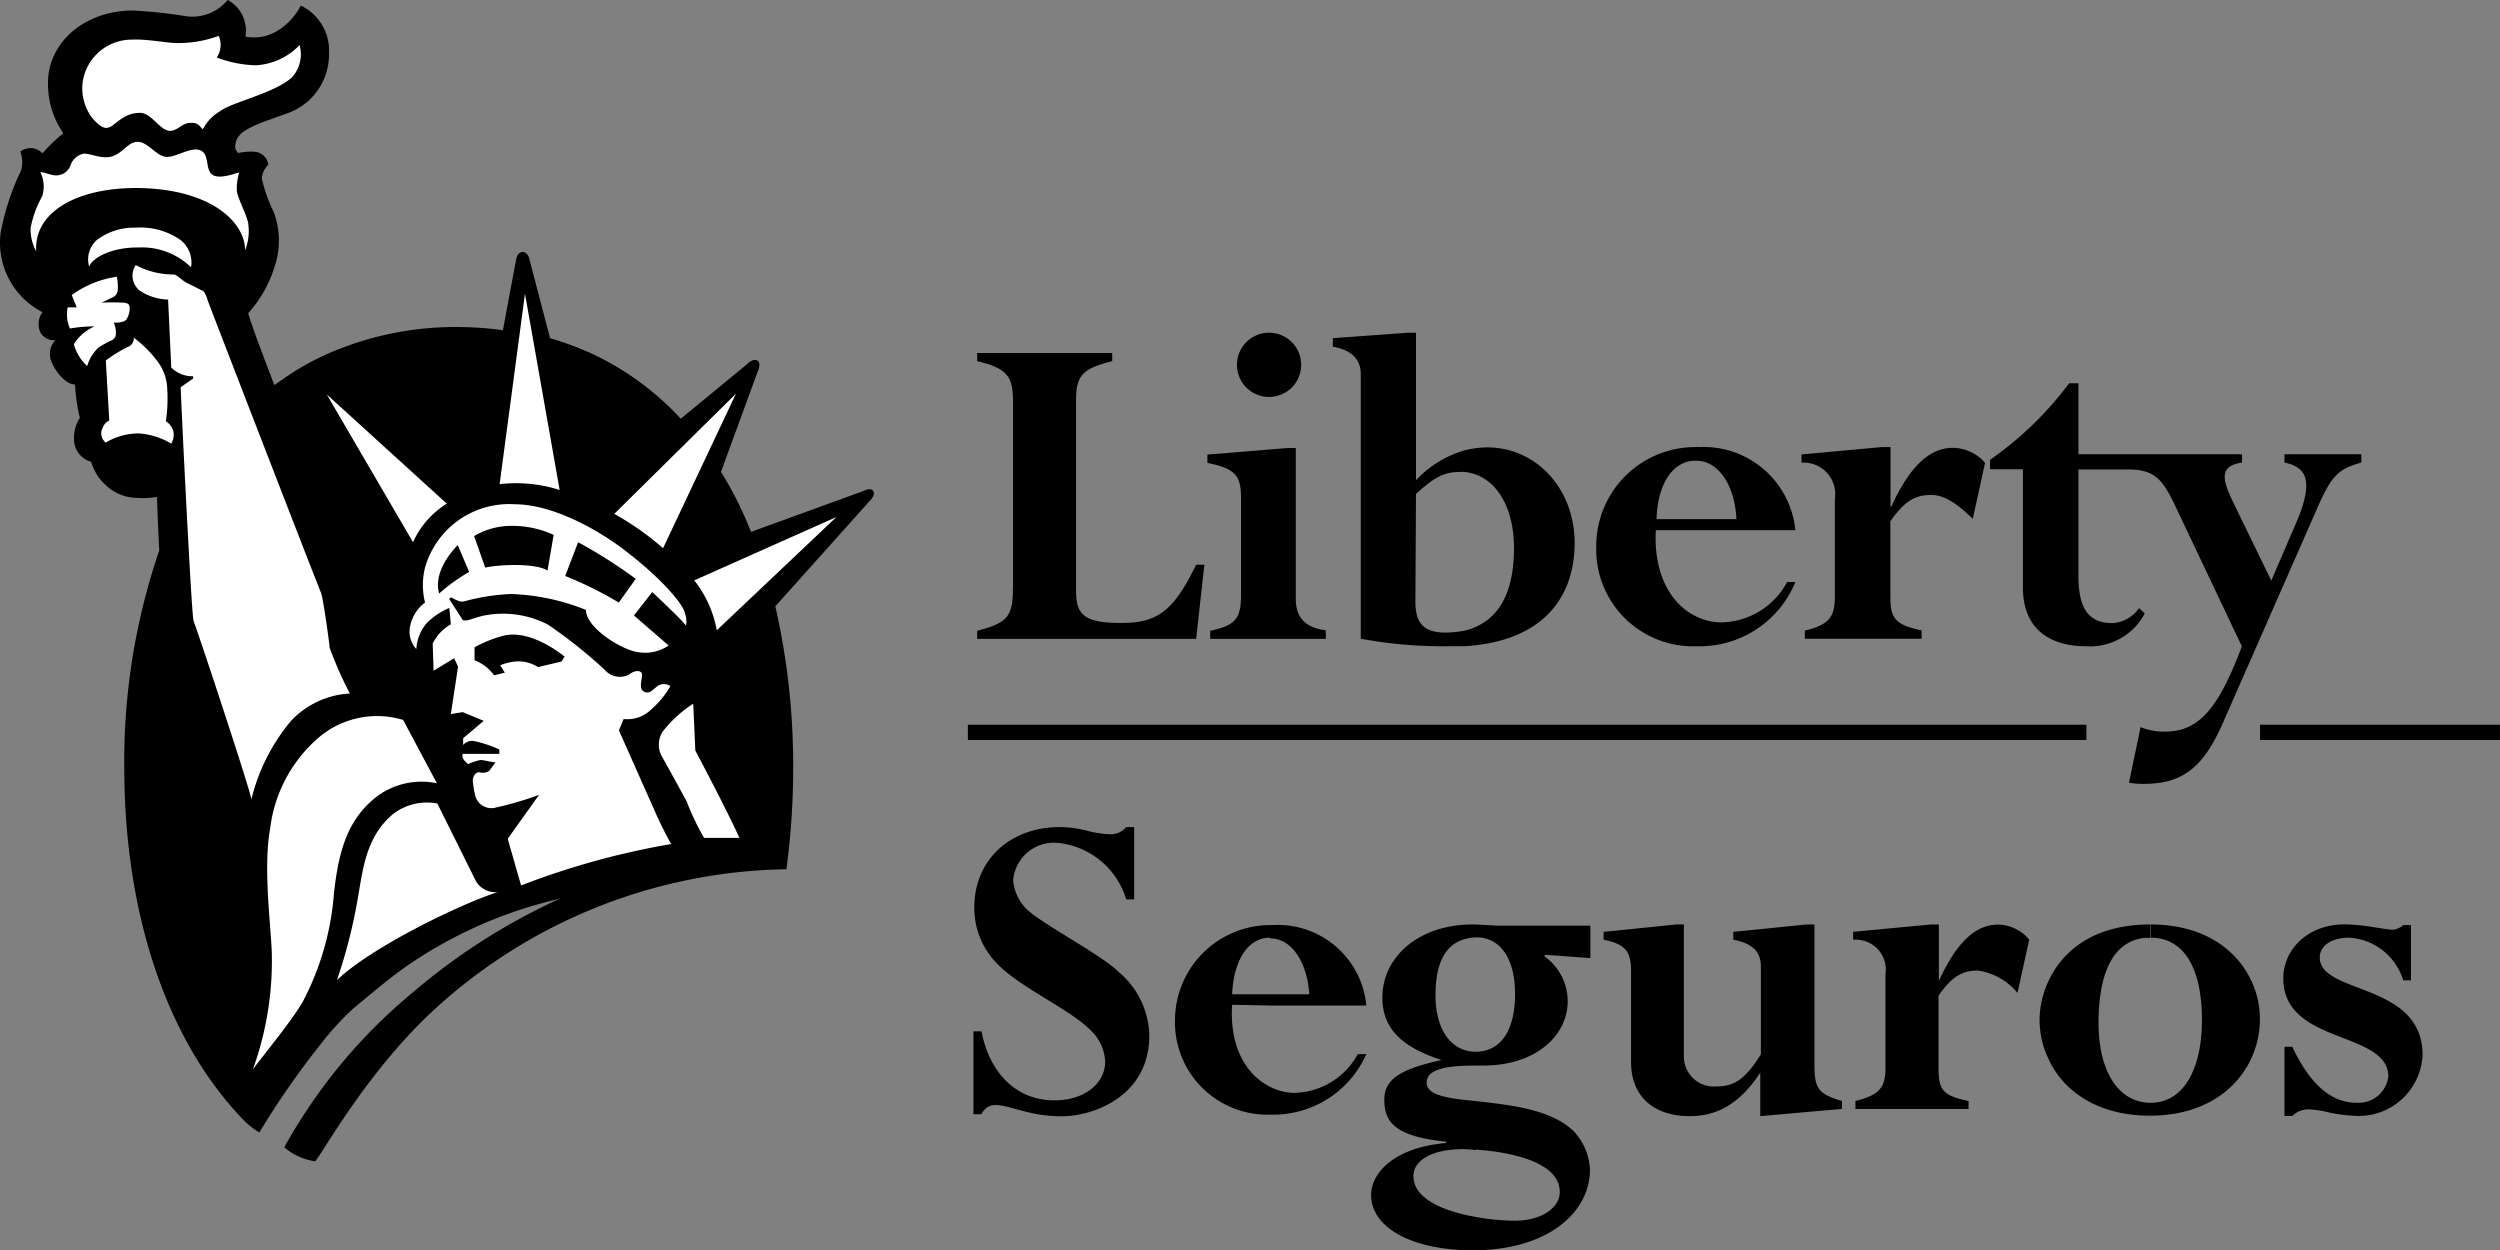 <svg xmlns="http://www.w3.org/2000/svg" width="166.581" height="83.31" viewBox="0 0 166.581 83.31">
  <rect x="0" y="0" width="166.581" height="83.31" fill="#808080" stroke="none"/>
  <g id="liberty" transform="translate(0.041)">
    <path id="Caminho_134" data-name="Caminho 134" d="M84.52,26.45a2.14,2.14,0,1,0-2.14-2.14,2.14,2.14,0,0,0,2.14,2.14Z"/>
    <path id="Caminho_135" data-name="Caminho 135" d="M134.75,39.14c0,2.83,1.86,3.92,4.19,3.92a4.11,4.11,0,0,0,3.93-2.19l-.38-.35a2.32,2.32,0,0,1-1.78,1c-1.73,0-2.26-1.18-2.26-3.16V31.28h3.29c1.79,0,2.3.67,3.1,2.3l4.5,9.49c-1.51,4-2.79,5.68-5.11,5.68a4.25,4.25,0,0,1-1.64-.3l-.77,3.7a5.29,5.29,0,0,0,1,.08c2.55,0,3.95-1.07,5.27-4.09L154.3,34c1-2.3,1.43-2.74,3-3.18v-.55h-5.12v.55c1.56.33,1.91,1.31.82,3.92l-1.7,3.95-2.61-5.37c-.74-1.56-.74-2.28.66-2.5v-.55h-10.9V25.54h-.62a22.94,22.94,0,0,1-5.27,5.1v.63h2.19Z"/>
    <path id="Caminho_136" data-name="Caminho 136" d="M122.22,33.25v6.5c0,1.39-.41,1.88-2,2.27v.54H128V42c-1.81-.37-2.08-.83-2.08-2.27v-5c.93-1.31,1.61-1.75,2.72-1.75.84,0,1.7.54,2.77,1.59l.82-3.73a2.91,2.91,0,0,0-2.16-1c-1.54,0-2.88,1.26-4.09,3.92h-.05V29.79h-.58l-5.35.49v.55a2.1,2.1,0,0,1,2.22,2.42Z"/>
    <path id="Caminho_137" data-name="Caminho 137" d="M113,43.06h0a6.9,6.9,0,0,0,6.59-4.28h-.55a5.07,5.07,0,0,1-4.39,2.69,3.79,3.79,0,0,1-1.7-.41c-1.59-.77-2.82-2.72-2.66-5.73h9.3a6.15,6.15,0,0,0-6.45-5.54.47.47,0,0,0-.19,0,6.6,6.6,0,0,0-6.63,6.69A6.45,6.45,0,0,0,113,43.06Zm-.06-12.36H113c1.46,0,2.56,1.64,2.66,3.89h-5.32c.06-2.33,1.08-3.89,2.58-3.89Z"/>
    <path id="Caminho_138" data-name="Caminho 138" d="M80.21,37.63h-.55c-1.53,3.16-2.63,3.88-5,3.88s-3-.5-3-2.07V26.61c0-1.67.52-2.06,2.41-2.55v-.54h-9v.54c2,.49,2.39,1,2.39,2.69V38.92c0,2.06-.2,2.55-2.39,3.11v.54H79.66Z"/>
    <path id="Caminho_139" data-name="Caminho 139" d="M90.63,24.91V42.56a30.31,30.31,0,0,0,6,.5h.93c5.29-.33,7.32-3.33,7.32-6.89s-2.52-6.36-5.83-6.36a6.81,6.81,0,0,0-1.48.19,7.16,7.16,0,0,0-3.26,2V22.17h-.54l-5,.36v.57C89.91,23.3,90.63,23.87,90.63,24.91Zm3.68,8c1.24-1.13,1.9-1.46,2.88-1.46a1.81,1.81,0,0,1,.38,0c2,.22,3.27,2.25,3.27,5.06,0,3.34-1.26,5-3.27,5.51a7.08,7.08,0,0,1-1.3.13c-1.47,0-2-.65-2-2.06Z"/>
    <path id="Caminho_140" data-name="Caminho 140" d="M82.65,33.14v6.53c0,1.57-.38,2-2.05,2.36v.54h7.7V42c-1.37-.17-2-.86-2-2.09V29.85h-.55l-5.34.44v.55C82.21,31.22,82.65,31.63,82.65,33.14Z"/>
    <path id="Caminho_141" data-name="Caminho 141" d="M143.26,61.6v.88c2.32,0,3.42,2.19,3.42,5.48s-1.23,5.52-3.42,5.52h0c-2.15,0-3.47-2.11-3.47-5.31s.89-5.39,3-5.67a2.781,2.781,0,0,1,.44,0v-.9a7.24,7.24,0,0,0-6,2.52,7.24,7.24,0,0,1,6-2.52c-5.61,0-7.37,3.91-7.37,6.36a6.07,6.07,0,0,0,.61,2.63l.11.24h0c1.06,2,3.27,3.51,6.64,3.51h0c4.91,0,7.32-3.29,7.32-6.4C150.58,65.06,148.35,61.6,143.26,61.6Zm-3.42,12.08-.34-.15Zm1.45.44-.44-.1Zm-.76-.19-.38-.12Zm-2.42-1.27-.2-.17Zm1.1.73-.29-.16Zm-.58-.34-.25-.17Zm-1.13-1,.14.16Zm-.34-.4.08.1Zm4.43,2.5.53.07Z"/>
    <path id="Caminho_142" data-name="Caminho 142" d="M154.53,63.79c0-.79.83-1.31,1.92-1.31a4,4,0,0,1,3.64,2.84h.52V61.64h-.52a1.18,1.18,0,0,1-.71.31c-.22,0-.74-.09-1.31-.18a13.539,13.539,0,0,0-1.84-.18c-2.59,0-4.13,1.76-4.13,3.59,0,4.47,7,3.46,7,6.57a2,2,0,0,1-2.1,1.73c-1.71,0-3.12-1.23-4.3-3.73h-.52v4.61h.52a1.52,1.52,0,0,1,1.09-.44,6.45,6.45,0,0,1,1.41.22,10.94,10.94,0,0,0,1.94.22,4.26,4.26,0,0,0,4.24-4.08C161.36,65.42,154.53,66.29,154.53,63.79Z"/>
    <rect id="Retângulo_16" data-name="Retângulo 16" width="15.99" height="1.02" transform="translate(150.55 48.29)"/>
    <path id="Caminho_143" data-name="Caminho 143" d="M129.15,65.37h0V61.6h-.54l-5.17.49v.53a2,2,0,0,1,2.15,2.32v6.22c0,1.32-.4,1.8-2,2.2v.53h7.54v-.53c-1.76-.35-2-.78-2-2.2V66.34c.9-1.28,1.57-1.67,2.62-1.67a4.2,4.2,0,0,1,2.64,1.49l.78-3.55a2.74,2.74,0,0,0-2.05-1C131.6,61.6,130.33,62.78,129.15,65.37Z"/>
    <rect id="Retângulo_17" data-name="Retângulo 17" width="74.53" height="1.02" transform="translate(64.45 48.29)"/>
    <path id="Caminho_144" data-name="Caminho 144" d="M84.61,67H91a5.92,5.92,0,0,0-6.23-5.36H84.6A6.36,6.36,0,0,0,78.25,68a6.16,6.16,0,0,0,6.36,6.27h0A6.78,6.78,0,0,0,91,70.24h-.57a4.92,4.92,0,0,1-4.21,2.58,3.56,3.56,0,0,1-1.62-.4c-1.54-.75-2.73-2.59-2.54-5.47Zm0-4.47h0c1.41,0,2.45,1.57,2.59,3.72H82.06c.09-2.25,1.06-3.77,2.5-3.77Z"/>
    <path id="Caminho_145" data-name="Caminho 145" d="M120.86,71V61.6h-.54l-4.87.49v.53c1.22.21,1.84.78,1.84,1.75v5.88c-1,1.61-1.75,2.14-2.93,2.14a2,2,0,0,1-2.2-2.07V61.6h-.53l-4.82.49v.53c1.4.26,1.83.75,1.83,2.06v6.09c0,2.24,1.45,3.6,3.91,3.6,1.89,0,3.38-.88,4.7-2.9h0v2.9l5.44-.48v-.53C121.16,72.91,120.86,72.56,120.86,71Z"/>
    <path id="Caminho_146" data-name="Caminho 146" d="M68.34,60.55a3,3,0,0,1-.87-1.93,2.73,2.73,0,0,1,2.94-2.46A5.31,5.31,0,0,1,75,59.93h.53V55.11H75a1.35,1.35,0,0,1-1,.48,6.8,6.8,0,0,1-1.54-.22,7.82,7.82,0,0,0-1.88-.26c-3.33,0-5.7,2.2-5.7,5.35a5.28,5.28,0,0,0,1.63,3.86c1.53,1.53,4.68,2.9,6.09,4.3a3.07,3.07,0,0,1,1,2.11c0,1.48-1.4,2.59-3.38,2.59-2.59,0-4.34-1.88-4.86-4.6h-.54v5.52h.54a1,1,0,0,1,.91-.61c1,0,2.23.75,4.42.75S76.54,73,76.54,69a5.67,5.67,0,0,0-2-4.2C73.43,63.66,69.22,61.47,68.34,60.55Z"/>
    <path id="Caminho_147" data-name="Caminho 147" d="M98.29,61.6h-.22c-3.56,0-6,2.15-6,4.87,0,2,1.22,3.29,3.95,4.16h0c-2.76.61-3.82,1.28-3.82,2.64s.52,2.45,4.12,2.8v.09c-3.47.3-5,2-5,3.46,0,2.2,2.75,3.69,6.79,3.69h.22c5-.09,7.57-2.68,7.57-5.35a3.94,3.94,0,0,0-1.09-2.59c-1.53-1.49-4.34-1.75-6.49-2-1.84-.18-3.3-.36-3.3-1.23S96.23,71,98.29,71h.52c3.48,0,5.61-2,5.61-4.29a3.68,3.68,0,0,0-1.57-3l.08-.09,3,.22V61.68H99.77Zm0,15c2.06.14,5.6.74,5.6,2.82,0,1.09-1.27,1.92-3,1.92a15,15,0,0,1-2.58-.25c-2.06-.35-4.17-1.18-4.17-2.72,0-1.1,1.32-1.8,3.29-1.8a7.5,7.5,0,0,1,.86.06Zm2.62-10.38c0,2.76-1.18,3.86-2.62,3.86-1.62,0-2.68-1.45-2.68-3.76,0-2.55.92-3.78,2.68-3.86h.12c1.36.02,2.5,1.2,2.5,3.78Z"/>
    <path id="Caminho_148" data-name="Caminho 148" d="M58.14,32.71c-.18-.25-.63,0-.63,0L50,35.44a24.57,24.57,0,0,0-2-4l2.42-6.61s.31-.64,0-.81-.71.27-.71.27L45.32,27.9a19,19,0,0,0-6-4.37,21.771,21.771,0,0,0-2.71-1l-1.36-5.2s-.09-.54-.46-.54-.44.5-.44.5L33.47,22a23.429,23.429,0,0,0-2.95-.21,21.21,21.21,0,0,0-8.72,1.78,17.09,17.09,0,0,0-3.08,1.76c-.16.1-.32.22-.48.33-.9-2.34-1.6-4.23-1.74-4.79a8.44,8.44,0,0,0,1.81-3.27,5.42,5.42,0,0,0-.12-3.49,10.15,10.15,0,0,1-.79-2.23,1.51,1.51,0,0,1,.44-.91,1,1,0,0,0-.93-.86,4,4,0,0,0-1.1.09c-.07-.2-.27-.16-.13-.75.2-.9,1.92-1.33,3.36-1.88a4.14,4.14,0,0,0,2.84-4A3.32,3.32,0,0,0,20,.37a4.2,4.2,0,0,1-1.69,1.76,3,3,0,0,1-2,.31A2.31,2.31,0,0,0,15.13,0a3.06,3.06,0,0,1-2.71,1.09A33.321,33.321,0,0,0,8.82.7C5.9.7,3.47,2.48,3.18,5.06a5.79,5.79,0,0,0,1,3.82,10.46,10.46,0,0,0-1.39,1.34,1.08,1.08,0,0,0-1.48-.11,2,2,0,0,1,.06,1.24A16.34,16.34,0,0,0,0,15.52,5.2,5.2,0,0,0,2.79,20.8a1.35,1.35,0,0,0-.14,1.35,1,1,0,0,0,1,.51,1.34,1.34,0,0,0-.25,1.47c.25.62.93,1.49,1.56,1.49a11.62,11.62,0,0,0,.32,2.22,2.5,2.5,0,0,0-.39,1.43,1.56,1.56,0,0,0,1.14,1.5,3.66,3.66,0,0,0,.48,1,3.71,3.71,0,0,0,.86.85A2.94,2.94,0,0,0,9,33.17a5.55,5.55,0,0,0,1.42-.06c0,.19.06,1.79.15,3.57A43.38,43.38,0,0,0,8.24,51.14h0c0,9.49,2.7,18,7.87,23.41a5.19,5.19,0,0,0,1.13.91,55.311,55.311,0,0,1,4.09-5.89,19.279,19.279,0,0,1,2.12-2.33c1.21-1,2.38-2,3.54-2.82a29.43,29.43,0,0,1,10.25-4.53,41.79,41.79,0,0,0-9.78,6.24A36,36,0,0,0,18.9,76.45a4.08,4.08,0,0,0,2.06.93c.54-.62,3.29-5.66,7.52-9.72a35.45,35.45,0,0,1,23.88-9.74,50.5,50.5,0,0,0,.45-6.77A47.51,47.51,0,0,0,51.62,40.4l6.27-7S58.33,33,58.14,32.71Z"/>
    <path id="Caminho_149" data-name="Caminho 149" d="M12.87,41.39C12.73,41.11,12,26.32,12,25.8l.78-.57v-.15a2,2,0,0,1-1.46-.58l-.2-4.5a3.51,3.51,0,0,1-1.92-.62A1.28,1.28,0,0,1,9,17.66a5.33,5.33,0,0,0,2.56.62c.2,0,.66.47.9.58s.79.39,1,.49.33.57.39.74,7.39,19.21,7.51,19.43.56,3.41.57,3.65a26,26,0,0,0,1.35,3.06A5.82,5.82,0,0,0,19.38,48a12.82,12.82,0,0,0-2.66,5.22C16.64,52.59,13,41.66,12.87,41.39Z"/>
    <path id="Caminho_150" data-name="Caminho 150" d="M11.37,29.56a4.8,4.8,0,0,0-2.17-.68,4.33,4.33,0,0,0-2.2.61.78.78,0,0,1-.19-1,.823.823,0,0,1,.43-.47l-.23-4a9.83,9.83,0,0,1,1.43-.89.6.6,0,0,0,.43-.63,7.84,7.84,0,0,1,1.63,1.64,3.17,3.17,0,0,1,.6,1.73,10.07,10.07,0,0,1-.09,2.2,1.12,1.12,0,0,1,.51.71A1.18,1.18,0,0,1,11.37,29.56Z" fill="#fff"/>
    <path id="Caminho_151" data-name="Caminho 151" d="M47.72,42a7.55,7.55,0,0,0-1.5-3.33l9.47-4.22Z" fill="#fff"/>
    <path id="Caminho_152" data-name="Caminho 152" d="M21.73,26.28l8,7.28a5.83,5.83,0,0,0-2.25,2.57Z" fill="#fff"/>
    <path id="Caminho_153" data-name="Caminho 153" d="M26.41,40.68a2.84,2.84,0,0,0-.45,1.2,3.13,3.13,0,0,0,0,1.24L23.5,41.43c0-.58-.13-1.53-.17-2v-.21Z"/>
    <path id="Caminho_154" data-name="Caminho 154" d="M22.21,59.55a18.49,18.49,0,0,1-2.11,7.26c-.69,1.18-2.63,3.56-3.29,4.44a21.2,21.2,0,0,0,1.26-7.71c-.05-1.8-.59-5.72-.11-8.33a9.5,9.5,0,0,1,3.16-6,6,6,0,0,1,5.7-1.24l2.25,4.22a5,5,0,0,0-3.86.78C23.2,54.44,22.53,56.54,22.21,59.55Z" fill="#fff"/>
    <path id="Caminho_155" data-name="Caminho 155" d="M22.41,65.31a35.321,35.321,0,0,0,1.47-5.93c.27-1.5.51-3.71,2.31-5.17a3.71,3.71,0,0,1,2.91-.67l2.57,5.17a1.5,1.5,0,0,0,1.46.73C30.73,60.2,24.74,63.07,22.41,65.31Z" fill="#fff"/>
    <path id="Caminho_156" data-name="Caminho 156" d="M44.1,48.77a1.62,1.62,0,0,0,0,1.7c.26.45,1.61,2.92,1.61,2.92a17.38,17.38,0,0,0,1.16,2.44h2.36c-.91-2-2.94-5.82-2.94-5.82l-.14-3.12a8.05,8.05,0,0,0-2.05,1.88Z" fill="#fff"/>
    <path id="Caminho_157" data-name="Caminho 157" d="M33.25,32.26a9.57,9.57,0,0,1,4,.39L34.94,19.57Z" fill="#fff"/>
    <path id="Caminho_158" data-name="Caminho 158" d="M28.28,37.82a4.82,4.82,0,0,0,0,2.33,2.6,2.6,0,0,0-1,1.61,1.71,1.71,0,0,0,.42,1.49,2.9,2.9,0,0,1,.7-1.74,4.72,4.72,0,0,1,1.5-1L30,41.6a3,3,0,0,0-1.21,1.28l.06,1.81,1.37-.83.26.56L30,47.58l.79-.13,1.4.58-1.37,1.16v.45a.81.81,0,0,1,.68-.27,7.76,7.76,0,0,1,1.73.57v.29H30.79c-.1.31.19.54.37.68a3.92,3.92,0,0,1,.82-.27c.19,0,.6.12,1,.16l-.43.57a.79.79,0,0,1-.64.09c-.22-.05-.45.27-.45.54a6.789,6.789,0,0,0,.16,1,1.11,1.11,0,0,0,1.41.8,21.309,21.309,0,0,0,2.85-.84l-2.09,2.93L34.68,59a52.059,52.059,0,0,1,10-2.76,25.43,25.43,0,0,1-1.15-2.33L41.2,48.67l.31-.76a2.26,2.26,0,0,0,1.8-.6,6.18,6.18,0,0,0,1.32-1.59.76.76,0,0,0-.87,0c-.27.2-.49.54-.86.38s-.21-.64-.16-1.06-.48-.41-.85-.1a1.33,1.33,0,0,1-1.65-.32,32,32,0,0,0-3.77-3A6.51,6.51,0,0,0,32.3,41c-.73.13-1.24.45-1.51.31l-.9-1.4L30,39.8c.31.14.63.39,1,.24a14,14,0,0,1,3-.46,14.6,14.6,0,0,1,5,1.06c0,1.2,2.43,2.7,3.51,2.82a2.75,2.75,0,0,0,2-.45l-2.31-2,1.22-1.56s2,1.87,2.25,2.24a1.58,1.58,0,0,0-.07-.82c-.1-.6-1.58-2.36-4.1-4.27-2-1.51-4.88-3-7.25-3a5.83,5.83,0,0,0-5.97,4.22Z" fill="#fff"/>
    <path id="Caminho_159" data-name="Caminho 159" d="M13.83,20.1c-.06-.17-.19-.66-.39-.74s-.72-.37-1-.49-.7-.58-.9-.58A5.33,5.33,0,0,1,9,17.66a1.28,1.28,0,0,0,.24,1.68,3.51,3.51,0,0,0,1.92.62l.21,4.53a2,2,0,0,0,1.46.58v.15L12,25.8c0,.52.72,15.32.86,15.59s3.76,11.2,3.85,11.87A12.82,12.82,0,0,1,19.38,48a5.82,5.82,0,0,1,3.89-1.79,26,26,0,0,1-1.35-3.06c0-.24-.45-3.42-.57-3.65S13.89,20.29,13.83,20.1Z" fill="#fff"/>
    <path id="Caminho_160" data-name="Caminho 160" d="M9.17,16.49a4.72,4.72,0,0,1,3.52,1.32A1.92,1.92,0,0,0,12,16a4.66,4.66,0,0,0-3-.83,4.11,4.11,0,0,0-2.56.8,1.72,1.72,0,0,0-.54,1.79C6.13,17.15,7.45,16.47,9.17,16.49Z" fill="#fff"/>
    <path id="Caminho_161" data-name="Caminho 161" d="M5.45,5.63A3.33,3.33,0,0,0,6,7.72c.21.29.7.83,1.06.8.51,0,1-1,2.22-1,.79,0,1.3,1.16,2,1.2.51,0,.78-.5,1.32-.53s.61.15.87.43a3,3,0,0,1,1.14-1.2c.79-.62,3.61-1.19,4.8-2.26A2.29,2.29,0,0,0,19.92,3,4.33,4.33,0,0,1,17,4.35a7.79,7.79,0,0,1-2.6-.52,1.48,1.48,0,0,0,.13-1.44,7.76,7.76,0,0,1-2.77.48c-.68,0-2-.28-3-.23A3.3,3.3,0,0,0,5.45,5.63Z" fill="#fff"/>
    <path id="Caminho_162" data-name="Caminho 162" d="M9.29,12.53c4.81.11,7,2.31,7,4.15A3.45,3.45,0,0,0,16.51,15c0-.49-.76-1.85-.77-2.31a3.59,3.59,0,0,1,.16-1.2c-.29.06-1.36.5-1.82.13s-.14-1.36-.79-1.61-1.64.52-2.29.44-1.2-1-1.87-1-1,.82-1.82,1c-.63.14-1.4-.25-1.78-.21a1.189,1.189,0,0,0-.86.74,1,1,0,0,1-.8.69c-.39.1-1-.24-1.22-.19a2.15,2.15,0,0,1,.12,1.6A6.89,6.89,0,0,0,2,15.19a3,3,0,0,0,.37,1.55C2.21,14.14,5.08,12.46,9.29,12.53Z" fill="#fff"/>
    <path id="Caminho_163" data-name="Caminho 163" d="M6.26,21.75a3.09,3.09,0,0,0-1.38,1.18,3,3,0,0,0,.89,1.46,2.72,2.72,0,0,1,.74-1.22,6,6,0,0,1,.84-.47.5.5,0,0,0,.33-.52,1.63,1.63,0,0,0-.14-.68c.22,0,.68,0,.84-.21a1.38,1.38,0,0,0,.22-.76c0-.26-.11-.33-.4-.36a13.67,13.67,0,0,0-1.48,0l.81-.39a.57.57,0,0,0,.27-.43,2.84,2.84,0,0,0-.06-.91,6.74,6.74,0,0,0-3,1.22l.33.82h-.6a2.34,2.34,0,0,0,.15,1.41,8.92,8.92,0,0,1,1.64-.14Z" fill="#fff"/>
    <path id="Caminho_164" data-name="Caminho 164" d="M40.89,34.24a18.82,18.82,0,0,1,3.25,2.29L49,26.23Z" fill="#fff"/>
    <path id="Caminho_165" data-name="Caminho 165" d="M31.59,44a2.84,2.84,0,0,1,1.29,1l.72-.18-.31-.49a3.36,3.36,0,0,1,1-.25,2.43,2.43,0,0,1,1.52.37l1.56-.37.21-.33c-1.09-.86-2.65-1.69-4-1.41a8.46,8.46,0,0,0-2,.79V44Zm9.6-3.85,1.13-1.58a32.349,32.349,0,0,0-3.84-2.44l-.86,2.25A25.161,25.161,0,0,1,41.19,40.15Zm-8.9-2.33c1-.22,3.41-.3,4.15.2l.41-2.38a6.58,6.58,0,0,0-2.75-.6,4.86,4.86,0,0,0-2.55.68l.74,2.1Zm-3.07,1.73a11.85,11.85,0,0,1,2-1.44l-.76-1.79c-.53.54-1.64,1.91-1.23,3.26Z"/>
  </g>
</svg>

